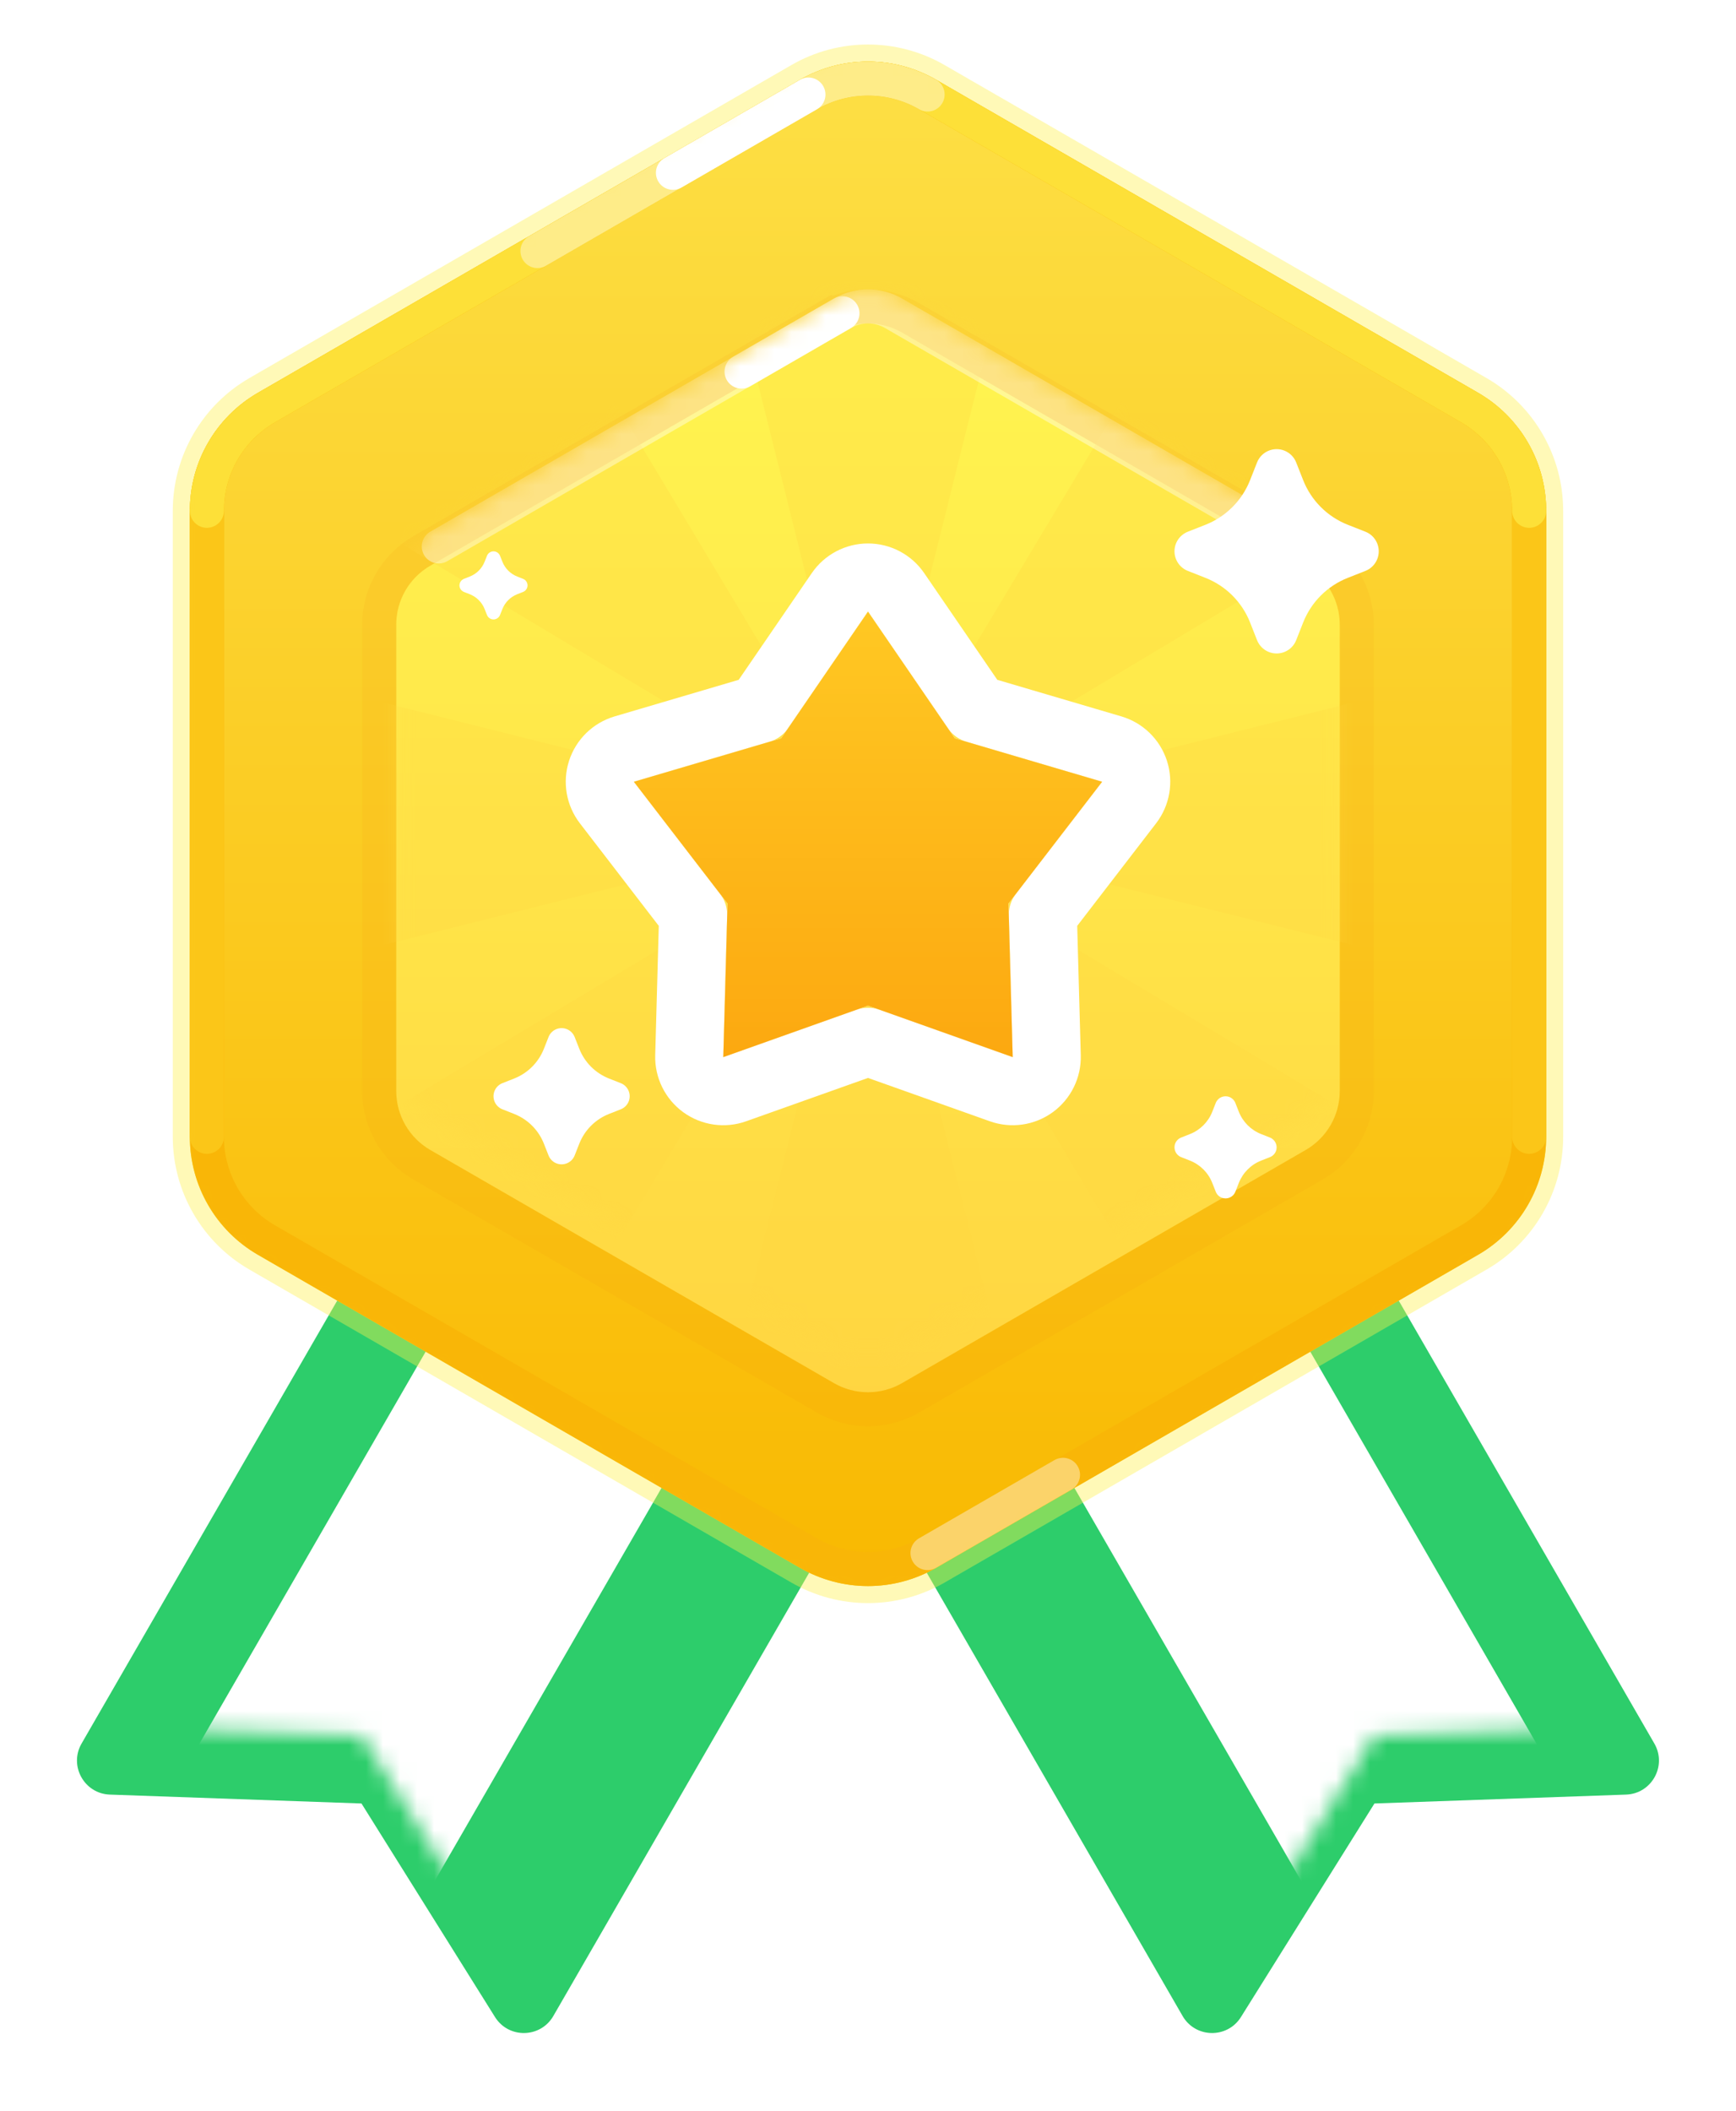 <svg width="102" height="124" viewBox="0 0 102 124" fill="none" xmlns="http://www.w3.org/2000/svg"><g filter="url(#filter0_d_3643_2433)"><path fill-rule="evenodd" clip-rule="evenodd" d="M37.137 42.386L64.856 58.389L32.512 114.41C31.758 115.717 29.884 115.75 29.084 114.471L21.239 101.928L6.455 101.406C4.947 101.353 4.039 99.713 4.793 98.407L37.137 42.386Z" fill="#2DCD6B"/></g><mask id="mask0_3643_2433" style="mask-type:luminance" maskUnits="userSpaceOnUse" x="4" y="42" width="61" height="74"><path fill-rule="evenodd" clip-rule="evenodd" d="M37.137 42.386L64.856 58.389L32.512 114.41C31.758 115.717 29.884 115.75 29.084 114.471L21.239 101.928L6.455 101.406C4.947 101.353 4.039 99.713 4.793 98.407L37.137 42.386Z" fill="#fff"/></mask><g mask="url(#mask0_3643_2433)"><path fill-rule="evenodd" clip-rule="evenodd" d="M28.062 74.106L41.922 82.107L23.918 113.291L10.058 105.289L28.062 74.106Z" fill="#fff"/></g><g filter="url(#filter1_d_3643_2433)"><path fill-rule="evenodd" clip-rule="evenodd" d="M64.859 42.386L37.14 58.389L69.484 114.41C70.238 115.717 72.113 115.75 72.913 114.471L80.757 101.928L95.541 101.406C97.049 101.353 97.957 99.713 97.203 98.407L64.859 42.386Z" fill="#2DCD6B"/></g><mask id="mask1_3643_2433" style="mask-type:luminance" maskUnits="userSpaceOnUse" x="37" y="42" width="61" height="74"><path fill-rule="evenodd" clip-rule="evenodd" d="M64.859 42.386L37.14 58.389L69.484 114.41C70.238 115.717 72.113 115.75 72.913 114.471L80.757 101.928L95.541 101.406C97.049 101.353 97.957 99.713 97.203 98.407L64.859 42.386Z" fill="#fff"/></mask><g mask="url(#mask1_3643_2433)"><path fill-rule="evenodd" clip-rule="evenodd" d="M73.934 74.106L60.074 82.108L78.078 113.292L91.938 105.29L73.934 74.106Z" fill="#fff"/></g><path fill-rule="evenodd" clip-rule="evenodd" d="M46.998 4.687C49.474 3.257 52.524 3.257 55 4.687L86.844 23.072C89.32 24.502 90.845 27.143 90.845 30.002V66.773C90.845 69.632 89.32 72.273 86.844 73.703L55 92.088C52.524 93.517 49.474 93.517 46.998 92.088L15.153 73.703C12.678 72.273 11.152 69.632 11.152 66.773V30.002C11.152 27.143 12.678 24.502 15.153 23.072L46.998 4.687Z" fill="url(#paint0_linear_3643_2433)" stroke="#FFF04D" stroke-opacity=".4" stroke-width="2"/><mask id="mask2_3643_2433" style="mask-type:luminance" maskUnits="userSpaceOnUse" x="10" y="2" width="82" height="93"><path fill-rule="evenodd" clip-rule="evenodd" d="M46.998 4.687C49.474 3.257 52.524 3.257 55 4.687L86.844 23.072C89.32 24.502 90.845 27.143 90.845 30.002V66.773C90.845 69.632 89.32 72.273 86.844 73.703L55 92.088C52.524 93.517 49.474 93.517 46.998 92.088L15.153 73.703C12.678 72.273 11.152 69.632 11.152 66.773V30.002C11.152 27.143 12.678 24.502 15.153 23.072L46.998 4.687Z" fill="#fff" stroke="#fff" stroke-width="2"/></mask><g mask="url(#mask2_3643_2433)"><path d="M54.503 5.552C52.337 4.302 49.668 4.302 47.501 5.552L15.657 23.938C13.491 25.188 12.156 27.5 12.156 30.001L12.156 66.772C12.156 69.273 13.491 71.585 15.657 72.835L47.501 91.221C49.668 92.472 52.337 92.472 54.503 91.221L86.347 72.835C88.514 71.585 89.848 69.273 89.848 66.772V30.001C89.848 27.5 88.514 25.188 86.347 23.938L54.503 5.552Z" stroke="#F9B607" stroke-width="2" stroke-linecap="round"/><path d="M89.848 66.772V30.001C89.848 27.5 88.514 25.188 86.347 23.938L54.503 5.552C52.337 4.302 49.668 4.302 47.501 5.552L15.657 23.938C13.491 25.188 12.156 27.5 12.156 30.001L12.156 66.772" stroke="#FBC618" stroke-width="2" stroke-linecap="round"/><path opacity=".6" d="M89.848 30.001C89.848 27.5 88.514 25.188 86.347 23.938L54.503 5.552C52.337 4.302 49.668 4.302 47.501 5.552L15.657 23.938C13.491 25.188 12.156 27.5 12.156 30.001" stroke="#FFF24E" stroke-width="2" stroke-linecap="round"/><path opacity=".4" d="M54.502 5.552C52.336 4.302 49.667 4.302 47.5 5.552C47.5 5.552 36.886 11.681 31.578 14.745" stroke="#fff" stroke-width="2" stroke-linecap="round"/><path d="M47.5 5.554C47.5 5.554 41.882 8.797 39.539 10.15" stroke="#fff" stroke-width="2" stroke-linecap="round"/><path opacity=".4" d="M54.496 91.221C58.241 89.059 60.895 87.527 62.457 86.625" stroke="#fff" stroke-width="2" stroke-linecap="round"/></g><g filter="url(#filter2_d_3643_2433)"><path fill-rule="evenodd" clip-rule="evenodd" d="M48.999 17.534C50.237 16.819 51.762 16.819 53 17.534L76.718 31.228C77.956 31.942 78.719 33.263 78.719 34.693V62.08C78.719 63.509 77.956 64.83 76.718 65.545L53 79.239C51.762 79.953 50.237 79.953 48.999 79.239L25.281 65.545C24.043 64.83 23.28 63.509 23.28 62.08V34.693C23.28 33.263 24.043 31.942 25.281 31.228L48.999 17.534Z" fill="url(#paint1_linear_3643_2433)"/><path d="M48.499 16.668L48.997 17.53L48.499 16.668L24.781 30.361C23.233 31.255 22.28 32.906 22.28 34.693V62.08C22.28 63.867 23.233 65.518 24.781 66.411L48.499 80.105C50.046 80.998 51.953 80.998 53.5 80.105L77.218 66.411C78.766 65.518 79.719 63.867 79.719 62.08V34.693C79.719 32.906 78.766 31.255 77.218 30.361L53.5 16.668C51.953 15.774 50.046 15.774 48.499 16.668Z" stroke="#F5900D" stroke-opacity=".1" stroke-width="2" style="mix-blend-mode:multiply"/></g><mask id="mask3_3643_2433" style="mask-type:luminance" maskUnits="userSpaceOnUse" x="23" y="16" width="56" height="64"><path fill-rule="evenodd" clip-rule="evenodd" d="M48.999 17.534C50.237 16.819 51.762 16.819 53 17.534L76.718 31.228C77.956 31.942 78.719 33.263 78.719 34.693V62.08C78.719 63.509 77.956 64.83 76.718 65.545L53 79.239C51.762 79.953 50.237 79.953 48.999 79.239L25.281 65.545C24.043 64.83 23.28 63.509 23.28 62.08V34.693C23.28 33.263 24.043 31.942 25.281 31.228L48.999 17.534Z" fill="#fff"/></mask><g mask="url(#mask3_3643_2433)"><g style="mix-blend-mode:multiply" opacity=".3"><path fill-rule="evenodd" clip-rule="evenodd" d="M51.002 48.38L59.003 16.379H42.999L51 48.383L50.999 48.386L50.998 48.386L50.998 48.386L50.998 48.386L50.998 48.386L34.024 20.095L22.707 31.412L50.997 48.385L18.992 40.384V56.388L50.996 48.387L22.708 65.36L34.024 76.676L50.998 48.386L50.999 48.387L51 48.388L42.998 80.394H59.002L51.001 48.391L67.973 76.677L79.29 65.361L51.001 48.388L51.001 48.387L83.005 56.388V40.385L51.001 48.386L51.001 48.384L79.289 31.411L67.973 20.095L51.002 48.38ZM50.999 48.386L51 48.385L51.001 48.386L50.999 48.386L50.999 48.386ZM51 48.387L51 48.387L51 48.387L51 48.387Z" fill="#FFD640"/></g><path opacity=".4" d="M76.218 32.095L52.5 18.401C51.572 17.865 50.428 17.865 49.499 18.401C46.71 20.012 44.733 21.153 43.57 21.825C41.148 23.223 39.172 24.364 37.64 25.248C35.005 26.769 31.052 29.052 25.781 32.095" stroke="#fff" stroke-width="2" stroke-linecap="round"/><path d="M49.499 18.401C46.71 20.012 44.734 21.153 43.57 21.825" stroke="#fff" stroke-width="2" stroke-linecap="round"/></g><g filter="url(#filter3_d_3643_2433)"><path d="M45.898 41.366L51 33.922L56.101 41.366L64.757 43.917L59.254 51.069L59.502 60.09L51 57.067L42.497 60.09L42.745 51.069L37.242 43.917L45.898 41.366Z" fill="#fff"/><path d="M52.65 32.791C52.277 32.247 51.659 31.921 51 31.921C50.34 31.921 49.722 32.247 49.349 32.791L44.65 39.648L36.677 41.998C36.044 42.185 35.544 42.672 35.34 43.299C35.136 43.927 35.254 44.614 35.657 45.137L40.726 51.725L40.497 60.035C40.479 60.695 40.788 61.321 41.321 61.709C41.855 62.096 42.546 62.196 43.167 61.975L51 59.19L58.832 61.975C59.454 62.196 60.144 62.096 60.678 61.709C61.212 61.321 61.52 60.695 61.502 60.035L61.273 51.725L66.343 45.137C66.745 44.614 66.864 43.927 66.66 43.299C66.456 42.672 65.956 42.185 65.323 41.998L57.349 39.648L52.65 32.791Z" stroke="#fff" stroke-width="4.001" stroke-linejoin="round"/></g><g filter="url(#filter4_i_3643_2433)"><path d="M45.898 41.366L51 33.922L56.101 41.366L64.757 43.917L59.254 51.069L59.502 60.09L51 57.067L42.497 60.09L42.745 51.069L37.242 43.917L45.898 41.366Z" fill="url(#paint2_linear_3643_2433)"/></g><g filter="url(#filter5_d_3643_2433)"><path fill-rule="evenodd" clip-rule="evenodd" d="M70.83 33.942L69.791 33.532C69.156 33.282 68.844 32.563 69.094 31.928C69.22 31.609 69.472 31.357 69.791 31.231L70.83 30.822C72.028 30.349 72.976 29.401 73.449 28.203L73.858 27.164C74.109 26.529 74.827 26.217 75.463 26.467C75.781 26.593 76.034 26.845 76.159 27.164L76.569 28.203C77.041 29.401 77.99 30.349 79.188 30.822L80.227 31.231C80.862 31.482 81.174 32.2 80.923 32.836C80.797 33.154 80.545 33.407 80.227 33.532L79.188 33.942C77.99 34.414 77.041 35.363 76.569 36.561L76.159 37.6C75.909 38.235 75.19 38.547 74.555 38.296C74.236 38.171 73.984 37.918 73.858 37.6L73.449 36.561C72.976 35.363 72.028 34.414 70.83 33.942Z" fill="#fff"/></g><g filter="url(#filter6_d_3643_2433)"><path fill-rule="evenodd" clip-rule="evenodd" d="M30.211 65.428L29.518 65.155C29.095 64.988 28.887 64.509 29.054 64.086C29.138 63.873 29.306 63.705 29.518 63.621L30.211 63.348C31.009 63.033 31.642 62.401 31.957 61.602L32.23 60.91C32.397 60.486 32.876 60.278 33.299 60.445C33.512 60.529 33.68 60.697 33.764 60.91L34.037 61.602C34.352 62.401 34.984 63.033 35.783 63.348L36.475 63.621C36.899 63.788 37.107 64.267 36.94 64.691C36.856 64.903 36.688 65.072 36.475 65.155L35.783 65.428C34.984 65.743 34.352 66.376 34.037 67.174L33.764 67.867C33.597 68.29 33.118 68.498 32.694 68.331C32.482 68.248 32.314 68.079 32.23 67.867L31.957 67.174C31.642 66.376 31.009 65.743 30.211 65.428Z" fill="#fff"/></g><g filter="url(#filter7_d_3643_2433)"><path fill-rule="evenodd" clip-rule="evenodd" d="M27.604 34.903L27.257 34.767C27.045 34.683 26.941 34.444 27.025 34.232C27.067 34.126 27.151 34.042 27.257 34L27.604 33.863C28.003 33.706 28.319 33.389 28.476 32.99L28.613 32.644C28.697 32.432 28.936 32.328 29.148 32.412C29.254 32.454 29.338 32.538 29.38 32.644L29.517 32.99C29.674 33.389 29.99 33.706 30.389 33.863L30.736 34C30.947 34.083 31.051 34.323 30.968 34.534C30.926 34.641 30.842 34.725 30.736 34.767L30.389 34.903C29.99 35.061 29.674 35.377 29.517 35.776L29.38 36.122C29.296 36.334 29.057 36.438 28.845 36.355C28.739 36.313 28.655 36.229 28.613 36.122L28.476 35.776C28.319 35.377 28.003 35.061 27.604 34.903Z" fill="#fff"/></g><g filter="url(#filter8_d_3643_2433)"><path fill-rule="evenodd" clip-rule="evenodd" d="M69.919 68.17L69.399 67.965C69.082 67.84 68.926 67.481 69.051 67.163C69.114 67.004 69.24 66.878 69.399 66.815L69.919 66.61C70.518 66.374 70.992 65.9 71.228 65.301L71.433 64.781C71.558 64.464 71.918 64.308 72.235 64.433C72.394 64.496 72.521 64.622 72.584 64.781L72.788 65.301C73.025 65.9 73.499 66.374 74.098 66.61L74.617 66.815C74.935 66.94 75.091 67.299 74.966 67.617C74.903 67.776 74.776 67.903 74.617 67.965L74.098 68.17C73.499 68.406 73.025 68.881 72.788 69.48L72.584 69.999C72.458 70.317 72.099 70.473 71.781 70.347C71.622 70.284 71.496 70.158 71.433 69.999L71.228 69.48C70.992 68.881 70.518 68.406 69.919 68.17Z" fill="#fff"/></g><defs><filter id="filter0_d_3643_2433" x=".523" y="42.386" width="68.334" height="81.026" filterUnits="userSpaceOnUse" color-interpolation-filters="sRGB"><feFlood flood-opacity="0" result="BackgroundImageFix"/><feColorMatrix in="SourceAlpha" type="matrix" values="0 0 0 0 0 0 0 0 0 0 0 0 0 0 0 0 0 0 127 0" result="hardAlpha"/><feOffset dy="4.001"/><feGaussianBlur stdDeviation="2"/><feColorMatrix type="matrix" values="0 0 0 0 0.333 0 0 0 0 0.615 0 0 0 0 0.82 0 0 0 0.2 0"/><feBlend mode="darken" in2="BackgroundImageFix" result="effect1_dropShadow_3643_2433"/><feBlend mode="normal" in="SourceGraphic" in2="effect1_dropShadow_3643_2433" result="shape"/></filter><filter id="filter1_d_3643_2433" x="33.14" y="42.386" width="68.334" height="81.026" filterUnits="userSpaceOnUse" color-interpolation-filters="sRGB"><feFlood flood-opacity="0" result="BackgroundImageFix"/><feColorMatrix in="SourceAlpha" type="matrix" values="0 0 0 0 0 0 0 0 0 0 0 0 0 0 0 0 0 0 127 0" result="hardAlpha"/><feOffset dy="4.001"/><feGaussianBlur stdDeviation="2"/><feColorMatrix type="matrix" values="0 0 0 0 0.333 0 0 0 0 0.615 0 0 0 0 0.82 0 0 0 0.2 0"/><feBlend mode="darken" in2="BackgroundImageFix" result="effect1_dropShadow_3643_2433"/><feBlend mode="normal" in="SourceGraphic" in2="effect1_dropShadow_3643_2433" result="shape"/></filter><filter id="filter2_d_3643_2433" x="17.28" y="12.997" width="67.439" height="74.78" filterUnits="userSpaceOnUse" color-interpolation-filters="sRGB"><feFlood flood-opacity="0" result="BackgroundImageFix"/><feColorMatrix in="SourceAlpha" type="matrix" values="0 0 0 0 0 0 0 0 0 0 0 0 0 0 0 0 0 0 127 0" result="hardAlpha"/><feOffset dy="2"/><feGaussianBlur stdDeviation="2"/><feColorMatrix type="matrix" values="0 0 0 0 0.928 0 0 0 0 0.666 0 0 0 0 0.054 0 0 0 0.4 0"/><feBlend mode="normal" in2="BackgroundImageFix" result="effect1_dropShadow_3643_2433"/><feBlend mode="normal" in="SourceGraphic" in2="effect1_dropShadow_3643_2433" result="shape"/></filter><filter id="filter3_d_3643_2433" x="29.241" y="27.92" width="43.517" height="42.172" filterUnits="userSpaceOnUse" color-interpolation-filters="sRGB"><feFlood flood-opacity="0" result="BackgroundImageFix"/><feColorMatrix in="SourceAlpha" type="matrix" values="0 0 0 0 0 0 0 0 0 0 0 0 0 0 0 0 0 0 127 0" result="hardAlpha"/><feOffset dy="2"/><feGaussianBlur stdDeviation="2"/><feColorMatrix type="matrix" values="0 0 0 0 0.996 0 0 0 0 0.733 0 0 0 0 0.106 0 0 0 1 0"/><feBlend mode="normal" in2="BackgroundImageFix" result="effect1_dropShadow_3643_2433"/><feBlend mode="normal" in="SourceGraphic" in2="effect1_dropShadow_3643_2433" result="shape"/></filter><filter id="filter4_i_3643_2433" x="37.242" y="33.922" width="27.516" height="28.168" filterUnits="userSpaceOnUse" color-interpolation-filters="sRGB"><feFlood flood-opacity="0" result="BackgroundImageFix"/><feBlend mode="normal" in="SourceGraphic" in2="BackgroundImageFix" result="shape"/><feColorMatrix in="SourceAlpha" type="matrix" values="0 0 0 0 0 0 0 0 0 0 0 0 0 0 0 0 0 0 127 0" result="hardAlpha"/><feOffset dy="2"/><feGaussianBlur stdDeviation="1"/><feComposite in2="hardAlpha" operator="arithmetic" k2="-1" k3="1"/><feColorMatrix type="matrix" values="0 0 0 0 1 0 0 0 0 0.634 0 0 0 0 0 0 0 0 0.4 0"/><feBlend mode="normal" in2="shape" result="effect1_innerShadow_3643_2433"/></filter><filter id="filter5_d_3643_2433" x="65.007" y="22.38" width="20.006" height="20.004" filterUnits="userSpaceOnUse" color-interpolation-filters="sRGB"><feFlood flood-opacity="0" result="BackgroundImageFix"/><feColorMatrix in="SourceAlpha" type="matrix" values="0 0 0 0 0 0 0 0 0 0 0 0 0 0 0 0 0 0 127 0" result="hardAlpha"/><feOffset/><feGaussianBlur stdDeviation="2"/><feColorMatrix type="matrix" values="0 0 0 0 1 0 0 0 0 0.949 0 0 0 0 0.306 0 0 0 1 0"/><feBlend mode="normal" in2="BackgroundImageFix" result="effect1_dropShadow_3643_2433"/><feBlend mode="normal" in="SourceGraphic" in2="effect1_dropShadow_3643_2433" result="shape"/></filter><filter id="filter6_d_3643_2433" x="24.995" y="56.387" width="16.002" height="16.003" filterUnits="userSpaceOnUse" color-interpolation-filters="sRGB"><feFlood flood-opacity="0" result="BackgroundImageFix"/><feColorMatrix in="SourceAlpha" type="matrix" values="0 0 0 0 0 0 0 0 0 0 0 0 0 0 0 0 0 0 127 0" result="hardAlpha"/><feOffset/><feGaussianBlur stdDeviation="2"/><feColorMatrix type="matrix" values="0 0 0 0 1 0 0 0 0 0.949 0 0 0 0 0.306 0 0 0 1 0"/><feBlend mode="normal" in2="BackgroundImageFix" result="effect1_dropShadow_3643_2433"/><feBlend mode="normal" in="SourceGraphic" in2="effect1_dropShadow_3643_2433" result="shape"/></filter><filter id="filter7_d_3643_2433" x="22.995" y="28.382" width="12.002" height="12.003" filterUnits="userSpaceOnUse" color-interpolation-filters="sRGB"><feFlood flood-opacity="0" result="BackgroundImageFix"/><feColorMatrix in="SourceAlpha" type="matrix" values="0 0 0 0 0 0 0 0 0 0 0 0 0 0 0 0 0 0 127 0" result="hardAlpha"/><feOffset/><feGaussianBlur stdDeviation="2"/><feColorMatrix type="matrix" values="0 0 0 0 1 0 0 0 0 0.949 0 0 0 0 0.306 0 0 0 1 0"/><feBlend mode="normal" in2="BackgroundImageFix" result="effect1_dropShadow_3643_2433"/><feBlend mode="normal" in="SourceGraphic" in2="effect1_dropShadow_3643_2433" result="shape"/></filter><filter id="filter8_d_3643_2433" x="65.007" y="60.389" width="14.002" height="14.003" filterUnits="userSpaceOnUse" color-interpolation-filters="sRGB"><feFlood flood-opacity="0" result="BackgroundImageFix"/><feColorMatrix in="SourceAlpha" type="matrix" values="0 0 0 0 0 0 0 0 0 0 0 0 0 0 0 0 0 0 127 0" result="hardAlpha"/><feOffset/><feGaussianBlur stdDeviation="2"/><feColorMatrix type="matrix" values="0 0 0 0 1 0 0 0 0 0.949 0 0 0 0 0.306 0 0 0 1 0"/><feBlend mode="normal" in2="BackgroundImageFix" result="effect1_dropShadow_3643_2433"/><feBlend mode="normal" in="SourceGraphic" in2="effect1_dropShadow_3643_2433" result="shape"/></filter><linearGradient id="paint0_linear_3643_2433" x1="4.988" y1="2.377" x2="4.988" y2="94.398" gradientUnits="userSpaceOnUse"><stop stop-color="#FDE046"/><stop offset="1" stop-color="#F9B800"/></linearGradient><linearGradient id="paint1_linear_3643_2433" x1="18.992" y1="16.379" x2="18.992" y2="80.393" gradientUnits="userSpaceOnUse"><stop stop-color="#FFF550"/><stop offset="1" stop-color="#FFD541"/></linearGradient><linearGradient id="paint2_linear_3643_2433" x1="36.534" y1="33.922" x2="36.534" y2="62.853" gradientUnits="userSpaceOnUse"><stop stop-color="#FFC823"/><stop offset="1" stop-color="#FCA50E"/></linearGradient></defs></svg>